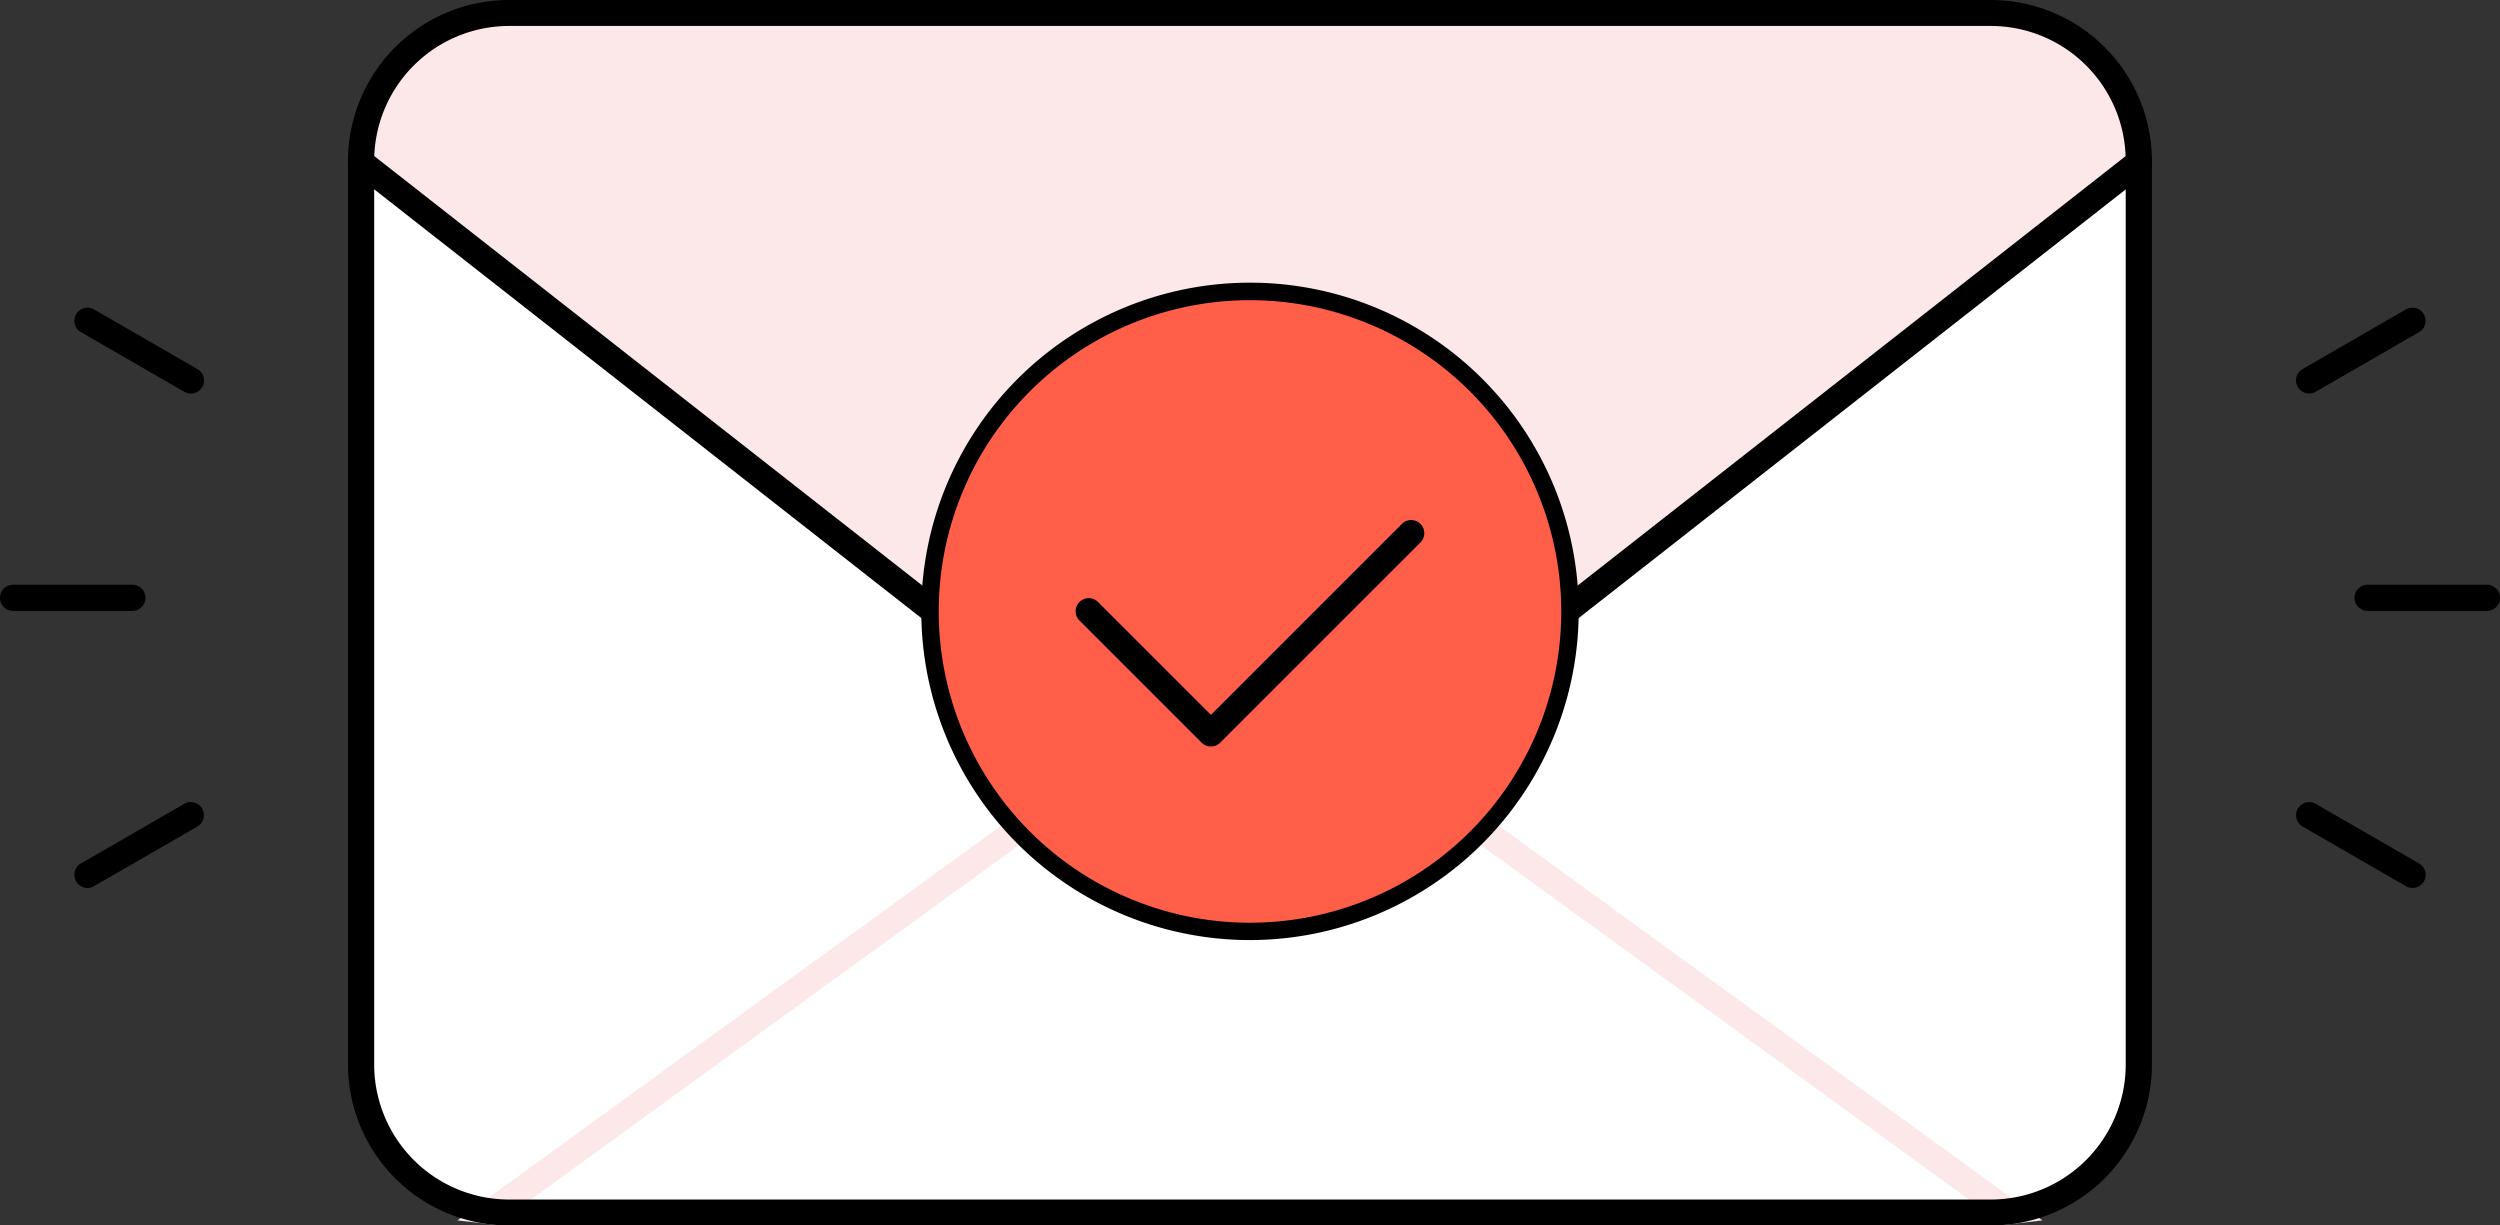 <svg xmlns="http://www.w3.org/2000/svg" width="102" height="50" viewBox="0 0 102 50">
    <rect x="0" y="0" width="102" height="50" fill="#333333" stroke="none"/>
    <g data-name="그룹 84">
        <g data-name="그룹 78">
            <path data-name="패스 87" d="M5.4 24.926H.535a.535.535 0 0 1 0-1.07H5.4a.535.535 0 0 1 0 1.07z"/>
        </g>
        <g data-name="그룹 79">
            <path data-name="패스 88" d="M3.571 36.228a.535.535 0 0 1-.267-1l4.213-2.432a.535.535 0 1 1 .535.927l-4.213 2.432a.529.529 0 0 1-.268.073z"/>
        </g>
        <g data-name="그룹 80">
            <path data-name="패스 89" d="M7.784 16.056a.536.536 0 0 1-.267-.072l-4.213-2.432a.535.535 0 1 1 .535-.927l4.213 2.432a.535.535 0 0 1-.268 1z"/>
        </g>
        <g data-name="그룹 81">
            <path data-name="패스 90" d="M101.465 24.926H96.6a.535.535 0 1 1 0-1.07h4.865a.535.535 0 0 1 0 1.07z"/>
        </g>
        <g data-name="그룹 82">
            <path data-name="패스 91" d="M98.429 36.228a.527.527 0 0 1-.267-.072l-4.214-2.432a.535.535 0 0 1 .535-.927l4.214 2.432a.535.535 0 0 1-.268 1z"/>
        </g>
        <g data-name="그룹 83">
            <path data-name="패스 92" d="M94.216 16.056a.535.535 0 0 1-.268-1l4.214-2.432a.535.535 0 0 1 .535.927l-4.214 2.432a.534.534 0 0 1-.267.073z"/>
        </g>
    </g>
    <g data-name="그룹 90">
        <g data-name="그룹 85">
            <path data-name="패스 93" d="M463.925 253.636a5.154 5.154 0 0 0-5.181-5.126h-62.168a5.154 5.154 0 0 0-5.181 5.126v38.789a5.154 5.154 0 0 0 5.18 5.127h62.169a5.154 5.154 0 0 0 5.18-5.127v-37.886z" transform="translate(-376.66 -248.088)" style="fill:#fff"/>
        </g>
        <g data-name="그룹 86">
            <path data-name="패스 94" d="M458.744 248.51h-62.168a5.093 5.093 0 0 0-5.181 5v.88l36.265 28.742 36.265-28.742v-.88a5.093 5.093 0 0 0-5.181-5z" transform="translate(-376.66 -248.088)" style="fill:#fce8e8"/>
        </g>
        <g data-name="그룹 87">
            <path data-name="패스 95" d="M459.438 309.216v-.434l-30.2-21.924-30.2 21.924v.434a6.747 6.747 0 0 1-.773-.049l-1.362-.159 32.333-23.474 32.333 23.474-1.362.159a6.717 6.717 0 0 1-.769.049z" transform="translate(-378.24 -259.216)" style="fill:#fce8e8"/>
        </g>
        <g data-name="그룹 88">
            <path data-name="패스 96" d="M81.198 50h-60.4a6.575 6.575 0 0 1-6.6-6.534V6.534A6.575 6.575 0 0 1 20.798 0h60.4a6.575 6.575 0 0 1 6.6 6.534v36.932a6.575 6.575 0 0 1-6.6 6.534zm-60.4-48.941a5.509 5.509 0 0 0-5.531 5.475v36.932a5.509 5.509 0 0 0 5.531 5.475h60.4a5.51 5.51 0 0 0 5.531-5.475V6.534a5.509 5.509 0 0 0-5.531-5.475z"/>
        </g>
        <g data-name="그룹 89">
            <path data-name="패스 97" d="M51 35.58a.532.532 0 0 1-.33-.113L14.405 7.049a.535.535 0 1 1 .66-.842L51 34.366 86.934 6.207a.535.535 0 1 1 .661.842L51.33 35.467a.533.533 0 0 1-.33.113z"/>
        </g>
    </g>
    <g data-name="그룹 93">
        <g data-name="그룹 91">
            <path data-name="패스 98" d="M450.042 278a13.054 13.054 0 1 1-13.054-13.054A13.054 13.054 0 0 1 450.042 278" transform="translate(-385.987 -253.055)" style="fill:#ff5f49"/>
            <path data-name="패스 99" d="M51 38.355a13.411 13.411 0 1 1 13.411-13.411A13.426 13.426 0 0 1 51 38.355zm0-26.108a12.7 12.7 0 1 0 12.7 12.7 12.712 12.712 0 0 0-12.7-12.7z"/>
        </g>
        <g data-name="그룹 92">
            <path data-name="패스 100" d="M49.403 30.457a.534.534 0 0 1-.378-.157l-4.976-4.976a.535.535 0 1 1 .756-.757l4.6 4.6 7.792-7.792a.535.535 0 0 1 .757.757l-8.171 8.17a.534.534 0 0 1-.38.155z"/>
        </g>
    </g>
</svg>
